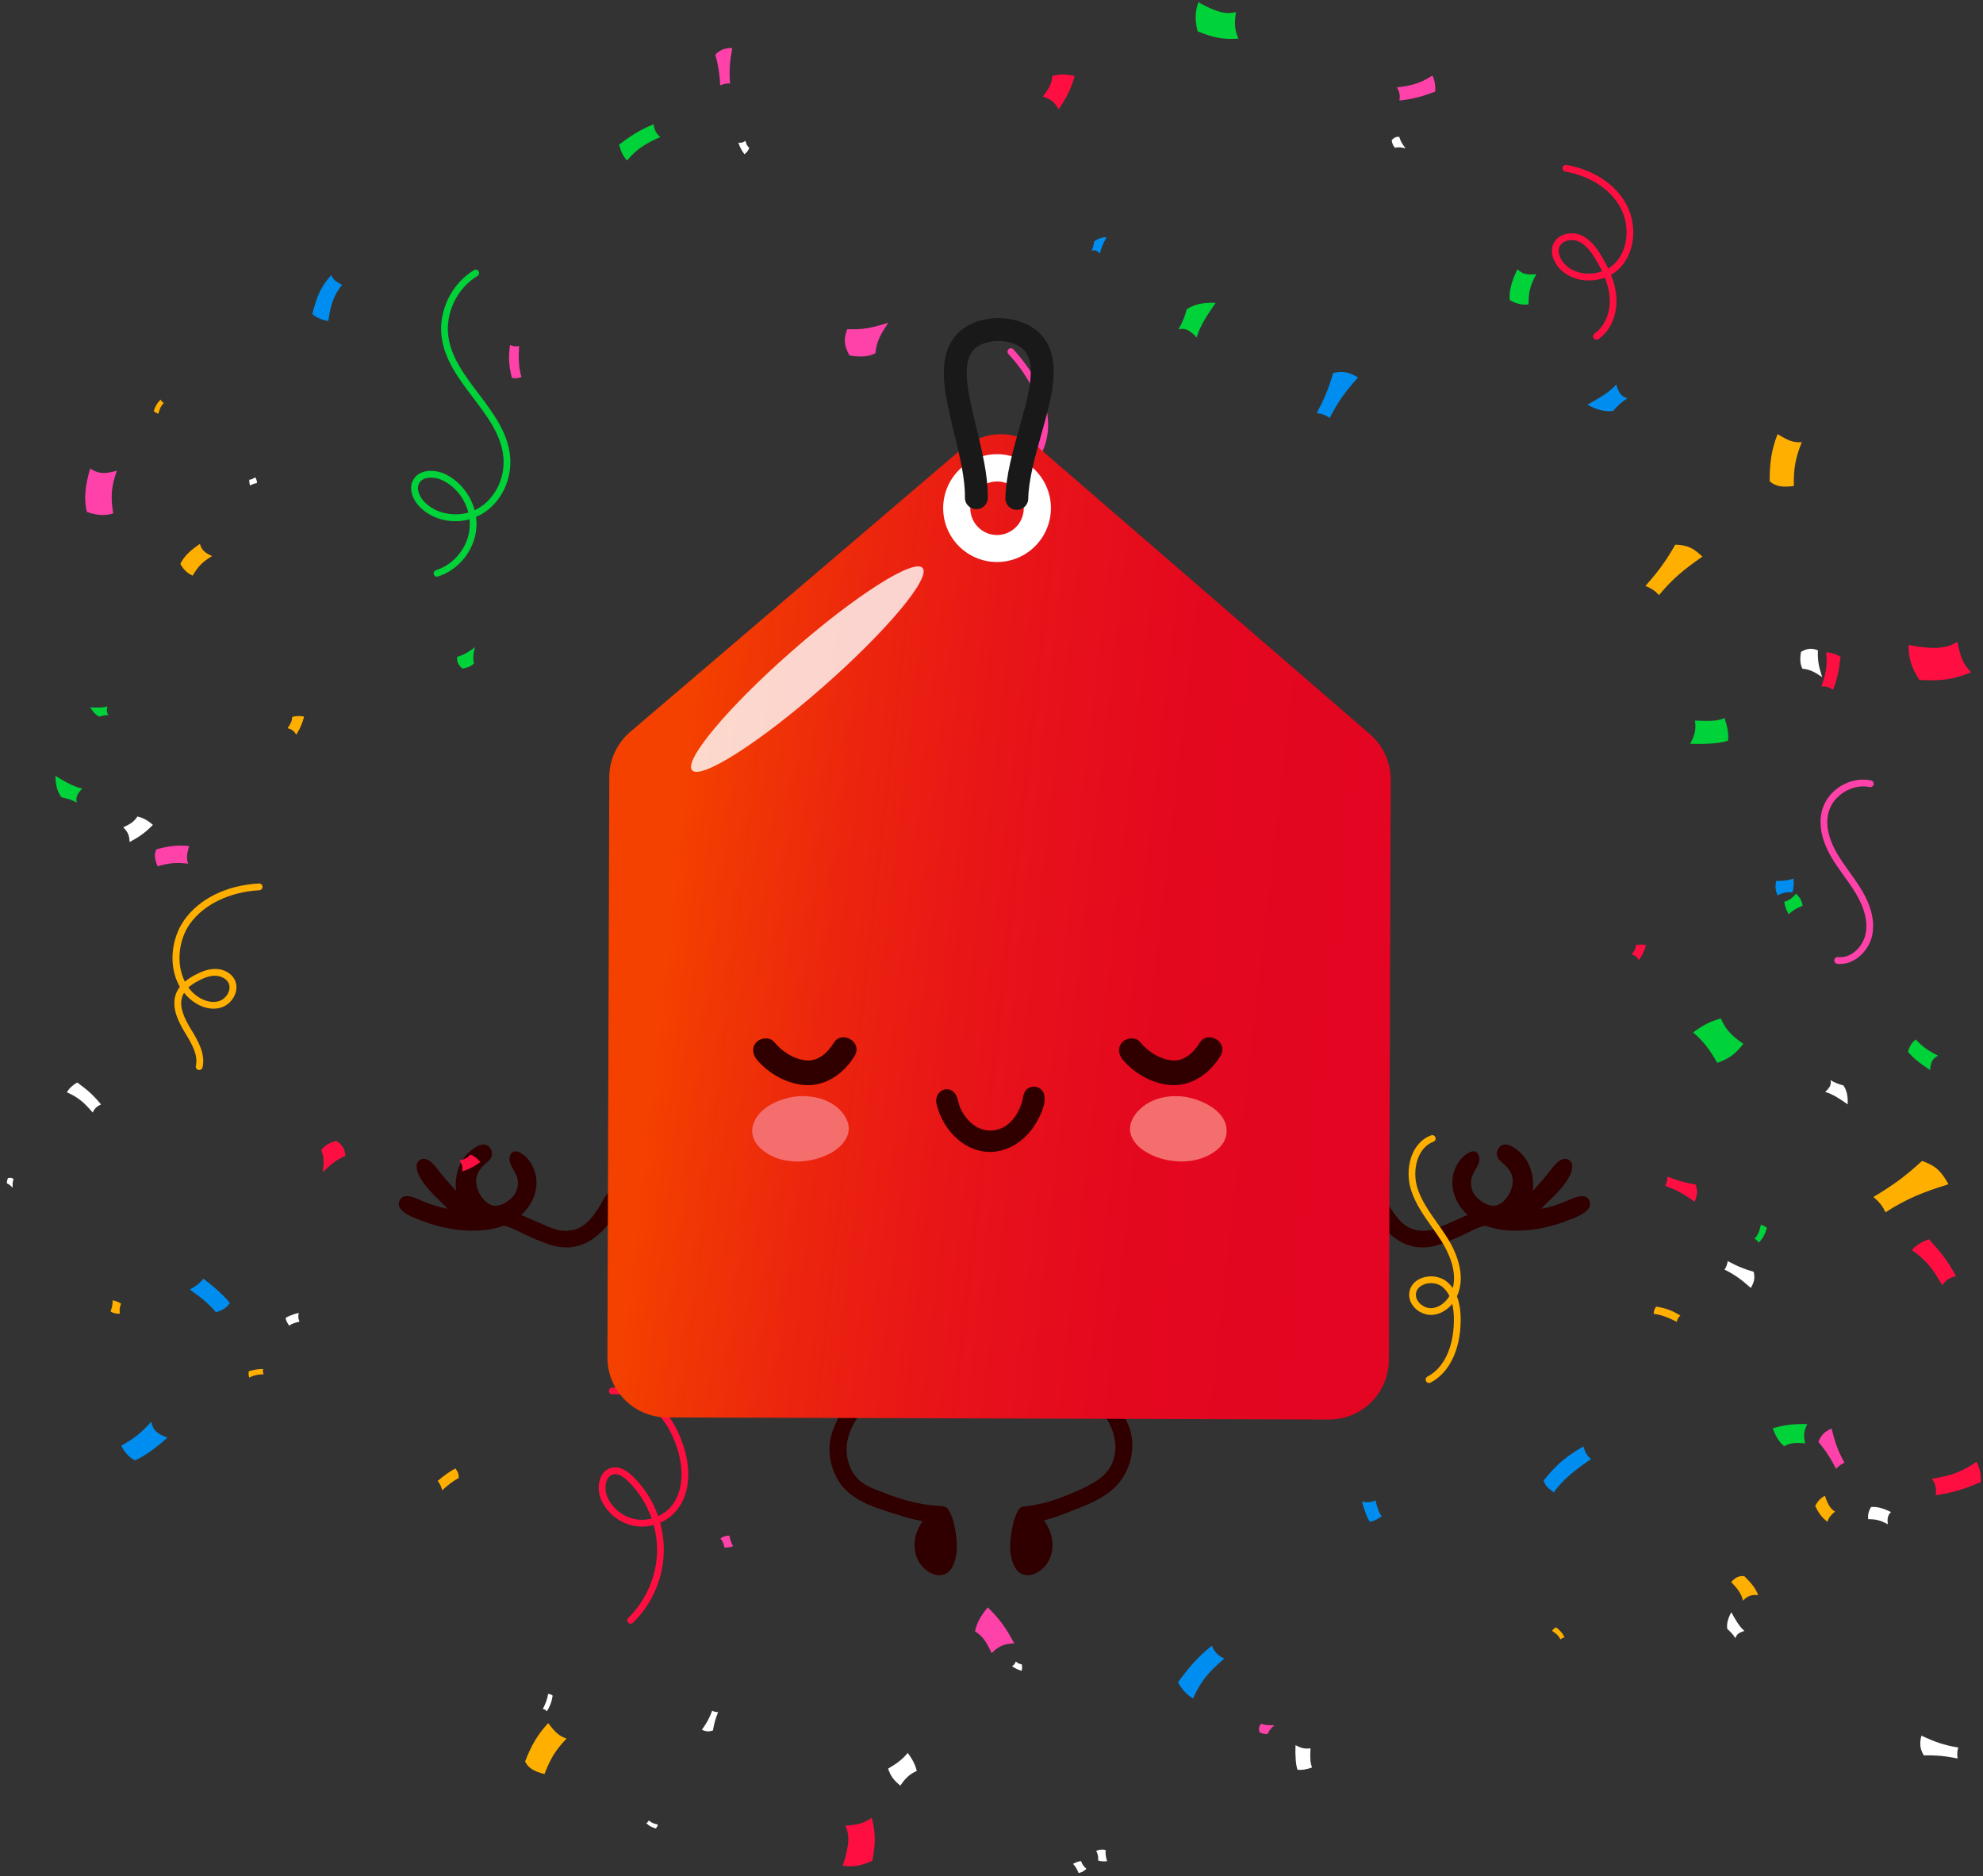 <svg width="260" height="246" viewBox="0 0 260 246" fill="none" xmlns="http://www.w3.org/2000/svg">
<rect x="0" y="0" width="260" height="246" fill="#333333" stroke="none"/>
<path d="M133.245 198.651C133.42 197.963 133.845 197.563 134.576 197.482C136.976 197.2 139.263 196.38 141.444 195.373C143.275 194.529 145.213 193.59 145.932 191.557C146.744 189.268 145.875 186.828 144.394 185.02L146.825 184.607C147.138 185.189 147.456 185.79 147.756 186.403C148.912 188.736 148.606 191.595 147.181 193.778C145.419 196.474 142.251 197.363 139.426 198.52C138.501 198.895 137.526 199.146 136.514 199.465C136.664 199.684 136.776 199.834 136.882 199.996C137.407 200.81 137.72 201.667 137.557 202.674C137.382 203.756 136.476 204.857 135.57 204.976C134.626 205.101 133.639 204.413 133.164 203.293C132.501 201.735 132.845 200.19 133.239 198.645L133.245 198.651Z" fill="#300000"/>
<path d="M137.438 204.745C138.113 203.575 138.163 202.061 137.682 200.816C137.401 200.084 136.988 199.421 136.432 198.864C136.32 198.752 136.201 198.639 136.076 198.533C135.982 198.445 135.882 198.358 135.77 198.289C135.732 198.276 135.701 198.257 135.67 198.239C135.389 197.963 135.07 197.769 134.714 197.607C134.682 197.594 134.657 197.582 134.626 197.576C134.432 197.5 134.226 197.494 134.039 197.551C133.832 197.607 133.651 197.732 133.545 197.951C133.195 198.601 132.908 199.296 132.77 200.022C132.633 200.747 132.514 201.479 132.464 202.217C132.408 202.981 132.464 203.75 132.676 204.488C132.87 205.183 133.214 205.99 133.895 206.327C135.232 206.997 136.788 205.883 137.445 204.745H137.438Z" fill="#300000"/>
<path d="M124.633 198.508C124.408 197.839 123.952 197.469 123.221 197.438C120.034 197.307 117.078 196.243 114.184 195.03C113.097 194.573 112.203 193.829 111.647 192.746C110.384 190.282 111.122 187.717 112.516 185.74L110.059 185.508C109.791 186.109 109.516 186.735 109.26 187.366C108.372 189.55 108.703 192.114 109.909 194.11C111.678 197.038 115.447 197.851 118.465 198.833C119.415 199.14 120.409 199.315 121.44 199.559C121.309 199.784 121.209 199.947 121.115 200.116C120.652 200.966 120.402 201.842 120.64 202.831C120.896 203.9 121.883 204.926 122.79 204.983C123.74 205.039 124.677 204.276 125.064 203.131C125.608 201.523 125.152 200.009 124.646 198.502L124.633 198.508Z" fill="#300000"/>
<path d="M120.471 204.745C119.796 203.575 119.746 202.061 120.227 200.816C120.509 200.084 120.921 199.421 121.477 198.864C121.59 198.752 121.709 198.639 121.834 198.533C121.927 198.445 122.027 198.358 122.14 198.289C122.177 198.276 122.208 198.258 122.24 198.239C122.521 197.964 122.84 197.77 123.196 197.607C123.227 197.594 123.252 197.582 123.283 197.576C123.477 197.501 123.683 197.494 123.871 197.551C124.077 197.607 124.258 197.732 124.365 197.951C124.715 198.602 125.002 199.296 125.139 200.022C125.277 200.747 125.396 201.479 125.446 202.217C125.502 202.981 125.446 203.75 125.233 204.488C125.04 205.183 124.696 205.99 124.015 206.327C122.677 206.997 121.121 205.883 120.465 204.745H120.471Z" fill="#300000"/>
<path d="M192.777 159.572C191.984 158.953 191.334 158.171 190.915 157.245C190.496 156.319 190.321 155.28 190.49 154.273C190.652 153.297 191.134 152.321 191.852 151.646C192.459 151.077 193.583 150.426 193.933 151.608C194.027 151.94 193.971 152.296 193.833 152.616C193.483 153.441 192.915 154.011 192.865 154.961C192.827 155.775 193.14 156.569 193.746 157.113C194.102 157.432 194.458 157.676 194.821 157.845C195.177 158.014 195.533 158.096 195.877 158.083C197.033 158.039 197.964 156.663 198.233 155.668C198.621 154.229 197.958 153.229 196.871 152.353C196.258 151.859 196.039 151.195 196.508 150.52C196.571 150.426 196.646 150.351 196.727 150.282C197.133 149.957 197.733 149.988 198.339 150.363C198.696 150.582 199.021 150.82 199.302 151.083C200.677 152.34 201.158 154.311 200.989 156.131C201.914 155.118 202.783 154.104 203.62 153.016C204.058 152.447 204.97 151.546 205.751 152.103C206.401 152.565 206.114 153.548 205.82 154.136C205.095 155.587 203.876 156.669 202.739 157.795C202.626 157.908 202.52 158.02 202.408 158.127C202.301 158.239 202.189 158.352 202.083 158.465C202.214 158.446 202.339 158.427 202.464 158.402C202.589 158.377 202.714 158.352 202.839 158.321C203.783 158.102 204.608 157.795 205.507 157.414C206.157 157.138 206.932 156.744 207.664 156.838C208.351 156.932 208.682 157.764 208.345 158.346C207.945 159.034 206.876 159.497 206.176 159.778C204.701 160.379 203.164 160.861 201.589 161.117C199.595 161.442 197.458 161.486 195.496 160.942C194.521 160.667 193.583 160.21 192.784 159.584L192.777 159.572Z" fill="#300000"/>
<path d="M180.866 156.288C181.534 156.788 181.872 157.739 182.322 158.427C182.978 159.428 183.772 160.498 184.884 161.011C185.978 161.517 187.234 161.461 188.346 161.036C189.734 160.504 191.077 159.872 192.552 159.234C193.533 159.853 194.596 160.279 195.758 160.567C195.396 160.598 195.027 160.642 194.665 160.717C193.677 160.917 192.821 161.449 191.921 161.868C190.902 162.343 189.865 162.775 188.803 163.15C187.134 163.732 185.34 163.707 183.766 162.869C182.209 162.043 180.872 160.548 180.022 159.021C179.897 158.796 179.778 158.558 179.672 158.321C179.497 157.933 179.353 157.514 179.385 157.088C179.441 156.432 179.991 155.925 180.647 156.163C180.722 156.188 180.797 156.231 180.86 156.281L180.866 156.288Z" fill="#300000"/>
<path d="M67.994 159.572C68.788 158.953 69.438 158.171 69.856 157.245C70.275 156.319 70.45 155.281 70.281 154.273C70.119 153.298 69.638 152.322 68.919 151.646C68.313 151.077 67.188 150.426 66.838 151.608C66.744 151.94 66.8 152.297 66.938 152.616C67.288 153.441 67.857 154.011 67.907 154.962C67.944 155.775 67.632 156.569 67.025 157.114C66.669 157.433 66.313 157.677 65.951 157.845C65.594 158.014 65.238 158.096 64.894 158.083C63.738 158.039 62.807 156.663 62.538 155.668C62.151 154.23 62.813 153.229 63.901 152.353C64.513 151.859 64.732 151.196 64.263 150.52C64.201 150.426 64.126 150.351 64.044 150.282C63.638 149.957 63.038 149.988 62.432 150.364C62.076 150.583 61.751 150.82 61.47 151.083C60.095 152.34 59.614 154.311 59.782 156.131C58.857 155.118 57.989 154.105 57.151 153.016C56.714 152.447 55.801 151.546 55.02 152.103C54.37 152.566 54.658 153.548 54.952 154.136C55.676 155.587 56.895 156.669 58.032 157.795C58.145 157.908 58.251 158.021 58.364 158.127C58.47 158.24 58.583 158.352 58.689 158.465C58.557 158.446 58.432 158.427 58.307 158.402C58.182 158.377 58.057 158.352 57.932 158.321C56.989 158.102 56.164 157.795 55.264 157.414C54.614 157.139 53.839 156.744 53.108 156.838C52.42 156.932 52.089 157.764 52.427 158.346C52.827 159.034 53.895 159.497 54.595 159.778C56.07 160.379 57.608 160.861 59.182 161.117C61.176 161.442 63.313 161.486 65.276 160.942C66.251 160.667 67.188 160.21 67.988 159.585L67.994 159.572Z" fill="#300000"/>
<path d="M79.906 156.288C79.237 156.788 78.9 157.739 78.45 158.427C77.793 159.428 77 160.498 75.887 161.011C74.794 161.517 73.537 161.461 72.425 161.036C71.038 160.504 69.694 159.872 68.219 159.234C67.238 159.853 66.176 160.279 65.013 160.567C65.376 160.598 65.744 160.642 66.107 160.717C67.094 160.917 67.95 161.449 68.85 161.868C69.869 162.343 70.906 162.775 71.969 163.15C73.638 163.732 75.431 163.707 77.006 162.869C78.562 162.043 79.899 160.548 80.749 159.021C80.874 158.796 80.993 158.558 81.099 158.321C81.274 157.933 81.418 157.514 81.387 157.088C81.331 156.432 80.781 155.925 80.124 156.163C80.049 156.188 79.974 156.231 79.912 156.281L79.906 156.288Z" fill="#300000"/>
<path d="M129.401 73.824C128.158 73.824 126.958 73.261 126.333 72.241C126.208 72.035 126.271 71.76 126.483 71.628C126.689 71.503 126.964 71.566 127.095 71.778C127.889 73.08 129.839 73.224 131.051 72.485C132.27 71.741 133.07 70.24 133.195 68.463C133.307 66.843 132.889 65.21 132.414 63.54C132.414 63.527 132.414 63.521 132.407 63.508C131.801 63.734 131.158 63.865 130.476 63.884C129.37 63.915 128.37 63.615 127.683 63.039C126.814 62.307 126.464 61.087 126.858 60.143C127.12 59.511 127.67 59.054 128.402 58.86C129.326 58.616 130.408 58.829 131.151 59.411C132.064 60.124 132.576 61.163 132.951 62.264C135.107 61 136.501 58.316 136.545 55.883C136.613 52.017 134.232 48.595 132.214 46.405C132.045 46.224 132.058 45.942 132.239 45.78C132.42 45.617 132.701 45.623 132.864 45.805C134.989 48.113 137.501 51.741 137.426 55.901C137.376 58.735 135.757 61.769 133.22 63.146C133.232 63.196 133.251 63.252 133.264 63.302C133.757 65.047 134.195 66.761 134.076 68.525C133.939 70.59 132.976 72.354 131.508 73.249C130.858 73.643 130.12 73.83 129.401 73.83V73.824ZM129.177 59.642C128.989 59.642 128.795 59.667 128.62 59.711C128.295 59.799 127.87 59.999 127.67 60.474C127.427 61.062 127.67 61.869 128.245 62.351C128.77 62.789 129.545 63.014 130.439 62.989C131.033 62.97 131.601 62.852 132.133 62.645C131.795 61.619 131.364 60.706 130.595 60.105C130.214 59.805 129.683 59.642 129.177 59.642Z" fill="#FF41AA"/>
<path d="M187.365 181.323C187.203 181.323 187.047 181.236 186.972 181.079C186.859 180.86 186.947 180.591 187.165 180.479C189.29 179.39 190.584 176.675 190.627 173.216C190.64 172.359 190.565 171.602 190.409 170.951C189.684 171.839 188.671 172.384 187.634 172.396C186.84 172.396 185.997 172.04 185.428 171.402C184.922 170.839 184.69 170.157 184.778 169.481C184.884 168.637 185.453 167.942 186.34 167.586C187.465 167.135 188.815 167.317 189.69 168.03C189.99 168.274 190.253 168.561 190.478 168.887C191.102 166.597 189.859 164.095 189.003 162.731C188.603 162.093 188.153 161.461 187.721 160.848C186.665 159.353 185.572 157.808 185.003 156.006C184.172 153.354 184.94 149.863 187.634 148.856C187.865 148.768 188.121 148.887 188.203 149.119C188.29 149.35 188.171 149.607 187.94 149.688C185.797 150.489 185.128 153.466 185.84 155.743C186.365 157.414 187.372 158.834 188.434 160.341C188.878 160.967 189.328 161.611 189.746 162.262C190.79 163.92 192.334 167.116 191.027 169.957C191.371 170.851 191.534 171.946 191.515 173.228C191.465 177.019 189.99 180.022 187.572 181.267C187.509 181.298 187.44 181.317 187.372 181.317L187.365 181.323ZM187.628 168.236C187.297 168.236 186.965 168.292 186.665 168.418C186.328 168.555 185.74 168.887 185.653 169.594C185.603 170.013 185.753 170.444 186.084 170.814C186.478 171.251 187.072 171.514 187.615 171.514C188.671 171.495 189.553 170.745 190.04 169.919C189.803 169.431 189.496 169.031 189.121 168.724C188.728 168.405 188.184 168.23 187.628 168.23V168.236Z" fill="#FFAF00"/>
<path d="M82.693 212.877C82.574 212.877 82.462 212.833 82.374 212.746C82.206 212.57 82.206 212.289 82.38 212.12C84.749 209.818 86.161 206.465 86.155 203.155C86.155 202.073 85.999 200.991 85.712 199.94C84.905 200.159 84.055 200.209 83.23 200.071C81.299 199.746 79.562 198.376 78.793 196.574C78.375 195.586 78.4 194.354 78.856 193.497C79.174 192.909 79.662 192.533 80.274 192.421C81.131 192.258 82.005 192.633 82.968 193.565C84.48 195.023 85.612 196.825 86.293 198.789C86.899 198.507 87.455 198.113 87.899 197.619C89.467 195.88 89.792 192.977 88.774 189.843C88.08 187.704 87.036 186.002 85.68 184.77C84.143 183.375 82.143 182.649 80.324 182.818C80.074 182.843 79.862 182.662 79.843 182.418C79.818 182.174 79.999 181.955 80.243 181.936C82.337 181.736 84.537 182.53 86.274 184.113C87.743 185.445 88.867 187.285 89.611 189.568C90.73 193.009 90.336 196.237 88.555 198.213C88.005 198.826 87.311 199.308 86.555 199.64C86.868 200.778 87.03 201.961 87.036 203.155C87.036 206.753 85.568 210.249 82.993 212.758C82.905 212.839 82.793 212.883 82.687 212.883L82.693 212.877ZM80.662 193.271C80.587 193.271 80.518 193.278 80.443 193.29C80.099 193.353 79.831 193.565 79.643 193.916C79.312 194.535 79.299 195.486 79.612 196.224C80.262 197.751 81.737 198.92 83.374 199.196C84.062 199.308 84.768 199.271 85.443 199.089C84.799 197.244 83.737 195.542 82.349 194.197C81.706 193.578 81.149 193.271 80.656 193.271H80.662Z" fill="#FF0E41"/>
<path d="M209.326 44.541C209.182 44.541 209.045 44.472 208.963 44.347C208.826 44.147 208.876 43.872 209.076 43.728C210.388 42.821 211.17 41 211.057 39.099C211.007 38.235 210.801 37.347 210.426 36.396C209.607 36.703 208.707 36.828 207.795 36.753C206.214 36.615 204.864 35.864 204.076 34.688C203.501 33.819 203.333 32.88 203.614 32.105C203.82 31.548 204.264 31.091 204.858 30.835C205.595 30.516 206.507 30.503 207.251 30.816C208.495 31.335 209.313 32.474 209.945 33.519C210.301 34.1 210.607 34.663 210.863 35.201C211.213 34.995 211.526 34.751 211.794 34.463C213.582 32.574 213.769 29.283 212.226 26.806C210.857 24.617 208.307 23.04 205.233 22.496C204.989 22.452 204.833 22.221 204.876 21.983C204.92 21.739 205.145 21.576 205.389 21.626C208.713 22.214 211.476 23.935 212.976 26.343C214.725 29.152 214.494 32.906 212.438 35.083C212.088 35.458 211.676 35.771 211.22 36.027C211.644 37.084 211.876 38.079 211.932 39.055C212.063 41.294 211.157 43.371 209.57 44.466C209.495 44.516 209.407 44.547 209.32 44.547L209.326 44.541ZM206.076 31.473C205.776 31.473 205.476 31.529 205.214 31.648C204.951 31.761 204.601 31.992 204.445 32.411C204.264 32.912 204.401 33.575 204.814 34.194C205.445 35.145 206.557 35.752 207.87 35.864C208.626 35.927 209.382 35.821 210.07 35.577C209.826 35.064 209.538 34.538 209.201 33.981C208.638 33.056 207.932 32.055 206.92 31.636C206.664 31.529 206.376 31.473 206.082 31.473H206.076Z" fill="#FF0E41"/>
<path d="M57.307 75.62C57.12 75.62 56.945 75.501 56.883 75.313C56.808 75.082 56.939 74.831 57.17 74.756C59.576 73.993 61.388 71.704 61.582 69.182C61.607 68.82 61.601 68.451 61.563 68.088C59.251 68.719 56.67 68.131 55.026 66.449C54.145 65.548 53.539 64.121 54.158 62.952C54.92 61.525 56.939 61.45 58.457 62.201C60.32 63.127 61.695 64.897 62.232 66.893C62.426 66.805 62.613 66.705 62.801 66.593C64.982 65.273 66.269 62.57 65.994 59.868C65.701 56.99 63.919 54.638 62.032 52.142C60.201 49.727 58.307 47.225 57.907 44.197C57.458 40.794 59.195 37.184 62.145 35.42C62.357 35.295 62.626 35.364 62.751 35.577C62.876 35.789 62.807 36.058 62.595 36.183C59.945 37.766 58.376 41.013 58.782 44.078C59.157 46.874 60.895 49.17 62.738 51.604C64.613 54.081 66.557 56.646 66.876 59.774C67.182 62.808 65.732 65.854 63.257 67.343C62.982 67.506 62.701 67.65 62.413 67.775C62.482 68.257 62.495 68.745 62.457 69.233C62.238 72.104 60.17 74.713 57.432 75.582C57.389 75.595 57.345 75.601 57.301 75.601L57.307 75.62ZM56.495 62.62C55.826 62.62 55.226 62.845 54.952 63.371C54.539 64.14 55.02 65.16 55.67 65.829C57.083 67.274 59.389 67.775 61.413 67.206C60.957 65.416 59.739 63.828 58.076 63.002C57.589 62.758 57.02 62.62 56.495 62.62Z" fill="#00D339"/>
<path d="M241.286 126.391C241.155 126.391 241.023 126.385 240.892 126.366C240.648 126.341 240.473 126.116 240.505 125.872C240.536 125.628 240.755 125.453 240.998 125.484C242.767 125.685 244.298 124.046 244.617 122.388C244.917 120.824 244.473 119.047 243.304 117.095C242.842 116.332 242.305 115.588 241.786 114.862C241.173 114.011 240.536 113.129 240.005 112.191C239.161 110.696 238.28 108.437 238.911 106.204C239.661 103.527 242.598 101.75 245.317 102.319C245.554 102.369 245.711 102.607 245.661 102.845C245.611 103.083 245.373 103.239 245.136 103.189C242.898 102.713 240.386 104.24 239.767 106.442C239.217 108.387 240.017 110.402 240.78 111.753C241.286 112.648 241.905 113.511 242.505 114.343C243.036 115.081 243.579 115.838 244.061 116.633C245.348 118.772 245.829 120.761 245.486 122.55C245.117 124.477 243.373 126.379 241.292 126.379L241.286 126.391Z" fill="#FF41AA"/>
<path d="M26.11 140.292C26.079 140.292 26.048 140.292 26.016 140.279C25.779 140.229 25.629 139.991 25.679 139.747C26.004 138.265 25.104 136.788 24.235 135.356C23.304 133.829 22.367 131.89 23.148 130.101C23.267 129.832 23.41 129.594 23.579 129.375C22.029 126.704 22.448 123.044 24.148 120.642C26.141 117.815 29.716 116.063 33.953 115.832C34.191 115.807 34.409 116.007 34.422 116.251C34.434 116.495 34.247 116.707 34.003 116.72C30.097 116.933 26.685 118.59 24.879 121.155C23.442 123.188 23.042 126.354 24.241 128.7C24.71 128.299 25.223 128.005 25.648 127.786C26.341 127.43 27.266 127.011 28.279 127.036C29.372 127.048 30.354 127.611 30.779 128.462C31.072 129.056 31.078 129.751 30.797 130.426C30.472 131.202 29.791 131.84 29.029 132.084C27.791 132.484 26.316 132.122 25.079 131.114C24.723 130.827 24.404 130.501 24.129 130.157C24.073 130.257 24.017 130.351 23.973 130.458C23.354 131.871 24.192 133.548 24.985 134.855C25.923 136.394 26.96 138.102 26.56 139.935C26.516 140.141 26.329 140.285 26.129 140.285L26.11 140.292ZM24.698 129.469C24.96 129.819 25.26 130.145 25.616 130.433C26.391 131.064 27.616 131.609 28.735 131.246C29.26 131.077 29.735 130.633 29.96 130.088C30.141 129.657 30.141 129.225 29.96 128.869C29.641 128.237 28.866 127.943 28.241 127.93C27.435 127.899 26.629 128.268 26.035 128.581C25.479 128.869 25.035 129.163 24.692 129.469H24.698Z" fill="#FFAF00"/>
<path d="M72.462 222.317C72.306 222.154 72.138 222.129 71.856 222.086C71.794 222.705 71.537 223.349 71.175 224.062C71.4 224.106 71.531 224.187 71.713 224.363C72.144 223.631 72.319 223.18 72.462 222.317Z" fill="white"/>
<path d="M251.916 227.566C251.691 228.585 251.685 229.167 252.229 230.143C253.966 230.118 254.997 230.224 256.672 230.55C256.572 229.93 256.635 229.48 256.76 229.117C254.835 228.804 253.685 228.366 251.916 227.566Z" fill="white"/>
<path d="M242.261 144.79C242.286 143.976 242.236 143.088 241.705 142.312C241.048 142.137 240.611 141.981 240.005 141.618C240.136 142.206 239.93 142.569 239.311 143.163C240.305 143.451 241.142 144.014 242.261 144.79Z" fill="white"/>
<path d="M183.459 17.936C183.035 17.917 182.766 18.036 182.466 18.392C182.547 18.836 182.666 19.143 182.916 19.374C183.378 19.255 183.722 19.312 184.291 19.456C183.891 18.93 183.659 18.586 183.459 17.936Z" fill="white"/>
<path d="M33.691 63.333C33.691 63.033 33.641 62.858 33.453 62.57C33.16 62.795 32.941 62.877 32.685 62.895C32.666 63.177 32.703 63.364 32.791 63.659C33.078 63.483 33.316 63.408 33.691 63.333Z" fill="white"/>
<path d="M132.689 218.451C133.164 218.776 133.495 218.926 133.957 219.058C134.039 218.682 134.026 218.432 133.957 218.201C133.657 218.182 133.464 218.057 133.176 217.838C133.082 218.157 132.951 218.294 132.689 218.445V218.451Z" fill="white"/>
<path d="M39.272 173.278C39.072 172.853 39.09 172.559 39.172 172.127C38.434 172.315 37.715 172.59 37.44 172.809C37.515 173.166 37.665 173.447 37.922 173.81C38.228 173.554 38.615 173.441 39.265 173.278H39.272Z" fill="white"/>
<path d="M247.935 198.239C246.992 197.782 246.185 197.513 245.311 197.582C244.973 198.195 244.886 198.639 244.942 199.177C246.004 199.177 246.598 199.34 247.517 199.846C247.435 199.127 247.492 198.695 247.929 198.239H247.935Z" fill="white"/>
<path d="M86.255 239.214C85.705 239.089 85.43 238.995 85.074 238.676C84.968 238.87 84.868 238.976 84.73 239.02C85.093 239.389 85.418 239.552 85.986 239.733C86.13 239.577 86.205 239.408 86.249 239.214H86.255Z" fill="white"/>
<path d="M1.775 154.58C1.55 154.411 1.356 154.373 1.05 154.455C0.925 154.73 0.875 154.943 0.925 155.168C1.225 155.28 1.393 155.437 1.656 155.737C1.637 155.293 1.637 155.018 1.775 154.58Z" fill="white"/>
<path d="M229.556 168.862C229.981 168.111 230.131 167.654 229.937 166.747C228.556 166.341 227.768 166.003 226.525 165.34C226.456 165.853 226.293 166.197 226.106 166.453C227.556 167.173 228.35 167.798 229.556 168.862Z" fill="white"/>
<path d="M116.44 231.882C116.784 232.852 117.14 233.377 118.052 234.109C118.765 233.033 119.377 232.545 120.208 232.189C119.958 231.25 119.633 230.668 119.021 229.824C118.265 230.718 117.577 231.225 116.44 231.882Z" fill="white"/>
<path d="M96.81 18.705C97.041 19.374 97.26 19.762 97.617 20.231C97.973 19.925 98.141 19.668 98.241 19.387C97.96 19.149 97.854 18.886 97.735 18.461C97.41 18.705 97.179 18.749 96.81 18.705Z" fill="white"/>
<path d="M171.829 229.217C171.023 229.336 170.542 229.167 169.861 228.804C169.804 230.131 169.898 231.469 170.129 232.039C170.767 232.089 171.31 231.982 172.035 231.732C171.76 231.088 171.773 230.393 171.823 229.217H171.829Z" fill="white"/>
<path d="M238.361 85.272C237.555 84.941 236.961 84.991 236.136 85.466C235.986 86.373 236.005 87.043 236.324 87.675C237.299 87.762 237.917 88.1 238.911 88.776C238.505 87.481 238.292 86.674 238.355 85.272H238.361Z" fill="white"/>
<path d="M12.155 145.878C12.342 145.421 12.63 145.071 13.249 144.808C12.211 143.532 11.393 142.85 10.13 141.924C9.305 142.406 8.968 142.863 8.768 143.213C10.311 143.876 11.093 144.627 12.161 145.872L12.155 145.878Z" fill="white"/>
<path d="M92.029 226.79C92.567 227.015 92.886 227.078 93.479 226.877C93.642 225.92 93.804 225.357 94.154 224.475C93.804 224.469 93.567 224.388 93.373 224.281C93.004 225.313 92.648 225.895 92.029 226.79Z" fill="white"/>
<path d="M141.419 245.57C141.844 245.476 142.088 245.357 142.444 245.013C142.032 244.656 141.857 244.369 141.75 244C141.344 244.056 141.082 244.162 140.694 244.369C141.032 244.738 141.207 245.05 141.419 245.57Z" fill="white"/>
<path d="M226.993 211.382C226.656 212.02 226.35 212.746 226.468 213.571C226.925 213.972 227.206 214.266 227.55 214.791C227.681 214.272 227.981 214.059 228.712 213.834C228.031 213.215 227.587 212.439 227 211.382H226.993Z" fill="white"/>
<path d="M16.992 110.396C18.367 109.67 19.142 109.076 20.048 108.144C19.261 107.468 18.648 107.186 18.011 107.055C17.592 107.743 17.048 108.056 16.161 108.469C16.798 109.101 16.961 109.576 16.992 110.396Z" fill="white"/>
<path d="M144.963 242.548C144.513 242.454 144.225 242.473 143.731 242.654C143.981 243.174 144.025 243.524 143.975 243.931C144.394 244.049 144.694 244.062 145.156 244.018C144.988 243.524 144.95 243.142 144.956 242.548H144.963Z" fill="white"/>
<path d="M240.611 198.176C240.105 197.907 239.711 197.432 239.274 196.105C238.742 196.387 238.355 196.775 237.999 197.438C238.455 198.376 238.805 198.896 239.599 199.527C239.786 198.939 240.049 198.652 240.605 198.176H240.611Z" fill="#FFAF00"/>
<path d="M253.291 193.878C253.716 194.454 253.941 195.073 253.803 196.037C256.166 195.699 257.622 195.186 259.722 194.31C259.734 192.921 259.422 192.164 259.141 191.645C257.159 193.071 255.647 193.484 253.297 193.885L253.291 193.878Z" fill="#FF0E41"/>
<path d="M217.163 171.314C216.919 171.551 216.869 171.814 216.807 172.252C217.763 172.352 218.75 172.746 219.85 173.303C219.919 172.953 220.044 172.753 220.319 172.471C219.188 171.808 218.5 171.539 217.163 171.307V171.314Z" fill="#FFAF00"/>
<path d="M228.531 209.862C229.087 209.28 229.568 209.042 230.524 209.136C230.137 208.154 229.649 207.597 228.7 206.64C227.95 206.596 227.568 206.803 226.981 207.422C227.787 208.248 228.306 208.899 228.531 209.862Z" fill="#FFAF00"/>
<path d="M254.11 138.408C252.841 137.777 252.16 137.301 251.16 136.275C250.648 136.757 250.298 137.257 250.173 137.902C250.773 138.659 251.71 139.409 253.054 140.291C253.16 139.266 253.372 138.759 254.11 138.415V138.408Z" fill="#00D339"/>
<path d="M232.03 63.096C232.83 63.803 233.743 63.909 235.199 63.721C235.161 61.394 235.411 60.024 236.243 57.972C235.168 58.053 234.424 57.766 233.068 56.915C232.243 59.011 232.024 60.769 232.03 63.096Z" fill="#FFAF00"/>
<path d="M68.844 230.95C69.294 231.844 70.056 232.257 71.394 232.595C72.169 230.549 72.856 229.436 74.293 227.935C73.331 227.634 72.781 227.121 71.881 225.914C70.438 227.459 69.638 228.917 68.844 230.956V230.95Z" fill="#FFAF00"/>
<path d="M96.011 6.287C95.054 6.318 94.542 6.444 93.792 7.15C94.204 8.689 94.342 9.634 94.436 11.192C94.961 10.96 95.373 10.916 95.729 10.948C95.573 9.165 95.698 8.045 96.011 6.293V6.287Z" fill="#FF41AA"/>
<path d="M11.824 61.419C11.211 63.552 10.943 65.323 11.393 67.118C12.786 67.606 13.748 67.631 14.848 67.318C14.48 65.104 14.592 63.809 15.317 61.713C13.848 62.139 12.93 62.17 11.824 61.425V61.419Z" fill="#FF41AA"/>
<path d="M256.635 84.146C255.385 84.953 253.804 85.247 250.248 84.559C250.204 86.129 250.591 87.499 251.648 89.145C254.36 89.288 255.985 89.157 258.428 88.15C257.335 86.974 257.01 86.023 256.635 84.14V84.146Z" fill="#FF0E41"/>
<path d="M203.495 213.822C204.064 214.197 204.333 214.429 204.602 214.942C204.808 214.767 204.964 214.685 205.139 214.704C204.889 214.128 204.589 213.803 204.02 213.353C203.795 213.465 203.633 213.622 203.495 213.822Z" fill="#FFAF00"/>
<path d="M20.511 111.353C20.186 112.009 20.273 112.635 20.661 113.573C22.198 113.135 23.154 113.054 24.666 113.236C24.423 112.535 24.479 111.991 24.798 110.933C23.254 110.758 22.054 110.933 20.511 111.353Z" fill="#FF41AA"/>
<path d="M255.472 155.262C254.566 153.641 253.885 152.859 252.004 152.209C249.729 154.298 248.223 155.38 245.623 156.938C246.485 157.639 246.942 158.308 247.204 158.946C250.135 157.076 252.173 156.3 255.478 155.262H255.472Z" fill="#FFAF00"/>
<path d="M57.389 194.16C57.664 194.504 57.839 194.86 57.982 195.386C58.807 194.629 59.401 194.172 60.157 193.772C60.145 193.184 59.989 192.896 59.714 192.533C59.151 192.796 58.289 193.39 57.389 194.16Z" fill="#FFAF00"/>
<path d="M159.399 39.699C158.149 39.661 156.78 39.743 155.587 40.556C155.312 41.569 155.074 42.239 154.518 43.171C155.424 42.971 155.987 43.283 156.899 44.247C157.343 42.708 158.212 41.426 159.399 39.693V39.699Z" fill="#00D339"/>
<path d="M202.396 194.097C202.57 194.773 202.995 195.123 203.714 195.668C204.845 194.06 206.526 192.696 208.614 191.295C208.058 190.826 207.833 190.407 207.601 189.637C205.302 190.988 204.133 191.945 202.396 194.097Z" fill="#008DF0"/>
<path d="M254.66 168.505C255.047 167.923 255.535 167.51 256.46 167.323C255.366 165.271 254.416 164.107 252.91 162.481C251.635 162.931 251.047 163.469 250.666 163.901C252.622 165.239 253.504 166.491 254.653 168.511L254.66 168.505Z" fill="#FF0E41"/>
<path d="M59.932 86.129C59.901 86.786 60.089 87.199 60.632 87.662C61.313 87.537 61.782 87.356 62.151 86.968C61.97 86.254 62.051 85.729 62.276 84.847C61.463 85.46 60.938 85.817 59.932 86.123V86.129Z" fill="#00D339"/>
<path d="M45.296 151.54C45.221 150.639 44.902 150.113 44.071 149.569C43.165 149.857 42.552 150.188 42.127 150.776C42.502 151.721 42.477 152.447 42.321 153.685C43.321 152.703 43.971 152.128 45.29 151.533L45.296 151.54Z" fill="#FF0E41"/>
<path d="M95.636 201.335C95.173 201.335 94.904 201.417 94.461 201.698C94.811 202.155 94.929 202.486 94.961 202.887C95.392 202.918 95.686 202.862 96.129 202.724C95.861 202.274 95.748 201.911 95.629 201.335H95.636Z" fill="#FF41AA"/>
<path d="M214.882 125.872C215.382 125.14 215.613 124.633 215.819 123.92C215.244 123.789 214.857 123.814 214.501 123.92C214.476 124.383 214.282 124.683 213.944 125.128C214.432 125.278 214.644 125.472 214.876 125.878L214.882 125.872Z" fill="#FF0E41"/>
<path d="M138.813 14.326C139.932 12.687 140.444 11.555 140.913 9.966C139.626 9.678 138.77 9.728 137.97 9.966C137.913 10.992 137.482 11.667 136.732 12.662C137.82 12.993 138.295 13.431 138.813 14.338V14.326Z" fill="#FF0E41"/>
<path d="M180.347 196.712C179.697 197.019 179.241 196.994 178.579 196.862C178.866 198.001 179.291 199.108 179.629 199.533C180.178 199.415 180.61 199.183 181.166 198.789C180.772 198.314 180.603 197.719 180.347 196.712Z" fill="#008DF0"/>
<path d="M198.958 35.295C198.258 36.753 197.846 37.991 197.946 39.343C198.883 39.862 199.577 39.999 200.408 39.912C200.414 38.273 200.652 37.353 201.433 35.939C200.327 36.065 199.658 35.971 198.952 35.301L198.958 35.295Z" fill="#00D339"/>
<path d="M230.874 160.591C230.687 161.442 230.537 161.861 230.043 162.412C230.343 162.575 230.505 162.725 230.568 162.937C231.137 162.381 231.387 161.874 231.668 160.992C231.43 160.773 231.168 160.654 230.868 160.585L230.874 160.591Z" fill="#00D339"/>
<path d="M165.33 226.008C165.067 226.358 165.011 226.659 165.136 227.121C165.561 227.309 165.892 227.391 166.236 227.309C166.405 226.846 166.648 226.583 167.111 226.183C166.43 226.214 166.005 226.214 165.33 226.002V226.008Z" fill="#FF41AA"/>
<path d="M238.799 90.02C239.311 89.952 239.78 90.02 240.336 90.452C240.948 88.844 241.136 87.743 241.317 86.104C240.448 85.61 239.855 85.541 239.436 85.541C239.642 87.293 239.374 88.394 238.805 90.02H238.799Z" fill="#FF0E41"/>
<path d="M145.106 31.079C144.55 31.129 143.95 31.235 143.463 31.66C143.394 32.123 143.325 32.436 143.125 32.874C143.519 32.736 143.781 32.849 144.231 33.224C144.35 32.524 144.663 31.904 145.1 31.079H145.106Z" fill="#008DF0"/>
<path d="M162.043 1.589C160.899 1.883 159.63 1.708 157.124 0.294C156.699 1.464 156.643 2.596 157.024 4.11C159.03 4.905 160.293 5.211 162.386 5.067C161.855 3.904 161.849 3.103 162.043 1.589Z" fill="#00D339"/>
<path d="M20.773 54.231C20.948 53.568 21.079 53.243 21.479 52.824C21.248 52.686 21.123 52.561 21.079 52.392C20.61 52.811 20.404 53.199 20.154 53.887C20.335 54.069 20.535 54.169 20.767 54.231H20.773Z" fill="#FFAF00"/>
<path d="M67.1 49.502C67.501 49.671 67.832 49.589 68.375 49.439C68.007 48.276 67.963 46.924 68.063 45.361C67.625 45.461 67.326 45.41 66.863 45.235C66.663 46.887 66.694 47.825 67.107 49.495L67.1 49.502Z" fill="#FF41AA"/>
<path d="M11.836 92.742C12.111 93.211 12.455 93.699 13.036 93.955C13.473 93.824 13.78 93.755 14.248 93.743C13.967 93.455 13.955 93.174 14.098 92.617C13.43 92.804 12.755 92.786 11.842 92.742H11.836Z" fill="#00D339"/>
<path d="M178.06 49.483C176.904 48.826 176.198 48.601 174.804 48.895C174.179 51.022 173.66 52.242 172.642 54.156C173.429 54.262 173.954 54.506 174.354 54.8C175.46 52.567 176.423 51.335 178.066 49.477L178.06 49.483Z" fill="#008DF0"/>
<path d="M26.204 71.316C25.023 72.11 24.154 72.874 23.642 73.943C24.123 74.757 24.585 75.169 25.26 75.47C25.991 74.231 26.585 73.637 27.81 72.905C26.91 72.511 26.448 72.142 26.21 71.316H26.204Z" fill="#FFAF00"/>
<path d="M225.156 139.347C226.656 138.821 227.462 138.265 228.587 136.857C226.931 135.762 226.175 134.811 225.631 133.529C224.187 133.917 223.287 134.417 221.988 135.362C223.369 136.525 224.144 137.583 225.156 139.347Z" fill="#00D339"/>
<path d="M60.62 153.585C61.651 153.229 62.245 152.897 62.976 152.34C62.501 151.79 62.107 151.533 61.676 151.377C61.313 151.815 60.907 151.971 60.245 152.165C60.62 152.666 60.682 153.016 60.62 153.585Z" fill="#FF0E41"/>
<path d="M14.498 171.952C14.905 172.183 15.186 172.252 15.717 172.233C15.636 171.652 15.705 171.301 15.88 170.932C15.511 170.688 15.23 170.582 14.767 170.476C14.78 171.007 14.692 171.389 14.498 171.952Z" fill="#FFAF00"/>
<path d="M222.238 94.481C222.419 95.726 222.156 96.47 221.6 97.515C223.644 97.602 225.7 97.452 226.581 97.096C226.656 96.114 226.493 95.275 226.112 94.149C225.125 94.568 224.05 94.556 222.238 94.475V94.481Z" fill="#00D339"/>
<path d="M111.091 43.165C110.584 44.403 110.653 45.323 111.384 46.599C112.778 46.831 113.815 46.806 114.778 46.305C114.915 44.804 115.44 43.847 116.478 42.308C114.49 42.933 113.24 43.259 111.084 43.158L111.091 43.165Z" fill="#FF41AA"/>
<path d="M43.04 42.095C43.384 39.906 43.696 38.804 44.858 37.328C44.059 36.953 43.627 36.602 43.434 36.065C42.071 37.572 41.521 38.892 40.946 41.182C41.59 41.701 42.271 41.964 43.04 42.095Z" fill="#008DF0"/>
<path d="M26.666 167.654C26.204 168.23 25.685 168.643 24.885 169.068C26.416 170.144 27.379 170.945 28.297 172.033C29.247 171.802 29.666 171.445 30.154 170.857C29.522 170.031 28.247 168.843 26.666 167.648V167.654Z" fill="#008DF0"/>
<path d="M183.147 11.467C183.459 11.936 183.616 12.424 183.478 13.175C185.341 12.987 186.503 12.637 188.178 12.011C188.234 10.923 188.009 10.316 187.809 9.903C186.209 10.954 185.009 11.229 183.147 11.467Z" fill="#FF41AA"/>
<path d="M160.53 217.444C159.824 217.15 159.286 216.712 158.886 215.761C156.924 217.362 155.874 218.626 154.443 220.578C155.187 221.848 155.893 222.367 156.43 222.686C157.455 220.309 158.605 219.102 160.53 217.45V217.444Z" fill="#008DF0"/>
<path d="M110.841 239.358C111.366 240.465 111.434 241.785 110.497 244.606C111.765 244.813 112.922 244.637 114.378 243.956C114.784 241.76 114.853 240.421 114.297 238.325C113.222 239.089 112.415 239.251 110.841 239.358Z" fill="#FF0E41"/>
<path d="M222.187 157.539C222.537 156.713 222.631 156.219 222.325 155.305C220.85 155.055 219.988 154.799 218.625 154.267C218.613 154.805 218.494 155.18 218.325 155.468C219.913 156.037 220.812 156.588 222.187 157.545V157.539Z" fill="#FF0E41"/>
<path d="M236.361 118.741C236.224 118.084 236.03 117.708 235.499 117.164C234.949 117.802 234.505 118.071 233.943 118.228C234.03 118.853 234.193 119.266 234.518 119.86C235.08 119.341 235.568 119.072 236.361 118.741Z" fill="#00D339"/>
<path d="M240.142 187.285C239.255 187.717 238.824 188.054 238.417 189.037C239.461 190.306 239.986 191.138 240.736 192.571C241.136 192.133 241.505 191.914 241.848 191.789C240.942 190.175 240.592 189.068 240.142 187.285Z" fill="#FF41AA"/>
<path d="M223.212 72.98C222.075 71.91 221.331 71.46 219.656 71.409C218.357 73.668 217.432 74.913 215.738 76.821C216.607 77.165 217.138 77.584 217.513 78.028C219.388 75.782 220.825 74.644 223.212 72.974V72.98Z" fill="#FFAF00"/>
<path d="M208.132 53.061C209.113 53.581 210.232 54.056 211.507 53.875C212.119 53.174 212.576 52.736 213.382 52.211C212.582 52.011 212.257 51.541 211.907 50.422C210.951 51.472 209.757 52.154 208.132 53.061Z" fill="#008DF0"/>
<path d="M19.835 186.396C18.517 187.86 17.629 188.592 15.892 189.543C16.348 190.406 16.88 191.057 17.692 191.464C18.923 190.938 20.273 189.968 21.948 188.498C20.617 187.979 20.023 187.497 19.835 186.39V186.396Z" fill="#008DF0"/>
<path d="M38.846 96.32C39.403 95.425 39.653 94.806 39.871 93.949C39.178 93.824 38.722 93.868 38.303 94.012C38.297 94.562 38.084 94.931 37.703 95.475C38.29 95.626 38.553 95.851 38.853 96.32H38.846Z" fill="#FFAF00"/>
<path d="M132.982 215.461C131.864 213.34 130.951 212.145 129.514 210.744C128.477 211.958 128.045 212.902 127.839 213.891C128.902 214.535 129.383 215.373 130.014 216.743C130.983 215.767 131.72 215.505 132.982 215.461Z" fill="#FF41AA"/>
<path d="M34.578 180.178C34.472 179.984 34.428 179.784 34.509 179.49C33.766 179.49 33.297 179.59 32.616 179.778C32.553 180.203 32.616 180.453 32.685 180.622C33.353 180.266 33.834 180.203 34.578 180.178Z" fill="#FFAF00"/>
<path d="M236.968 186.715C235.099 186.659 233.937 186.828 232.43 187.266C232.855 188.442 233.33 189.099 233.924 189.612C234.768 189.136 235.524 189.13 236.699 189.23C236.405 188.192 236.518 187.591 236.968 186.715Z" fill="#00D339"/>
<path d="M86.58 17.966C86.105 17.579 85.793 17.116 85.705 16.29C83.824 17.066 82.724 17.791 81.174 18.961C81.456 20.112 81.874 20.675 82.212 21.044C83.555 19.455 84.718 18.792 86.58 17.966Z" fill="#00D339"/>
<path d="M7.255 101.719C7.287 102.657 7.405 103.683 8.074 104.54C8.843 104.696 9.361 104.846 10.08 105.222C9.893 104.552 10.099 104.115 10.78 103.389C9.611 103.126 8.605 102.532 7.255 101.719Z" fill="#00D339"/>
<path d="M232.88 115.494C232.737 116.194 232.762 116.632 233.049 117.389C233.855 117.001 234.393 116.933 235.011 117.014C235.193 116.37 235.211 115.907 235.149 115.187C234.386 115.45 233.799 115.506 232.887 115.494H232.88Z" fill="#008DF0"/>
<path d="M179.629 96.27L136.338 58.829C134.926 57.609 133.12 56.934 131.258 56.927C129.389 56.927 127.583 57.584 126.164 58.798L82.63 95.957C80.893 97.44 79.893 99.598 79.887 101.881L79.643 177.982C79.631 182.299 83.124 185.815 87.43 185.833L174.254 186.115C178.566 186.127 182.078 182.63 182.097 178.32L182.341 102.219C182.347 99.936 181.36 97.765 179.635 96.276L179.629 96.27Z" fill="url(#paint0_linear_2321_8648)"/>
<path opacity="0.8" d="M107.901 90.064C116.248 82.74 122.097 75.755 120.966 74.464C119.836 73.173 112.153 78.064 103.806 85.388C95.459 92.713 89.61 99.698 90.74 100.989C91.871 102.28 99.554 97.389 107.901 90.064Z" fill="white"/>
<path d="M130.614 73.336C126.914 73.274 123.952 70.208 124.014 66.505C124.077 62.802 127.139 59.836 130.839 59.899C134.539 59.962 137.501 63.027 137.438 66.73C137.376 70.434 134.314 73.399 130.614 73.336ZM130.789 62.989C128.795 62.958 127.139 64.553 127.102 66.555C127.064 68.557 128.664 70.208 130.664 70.246C132.664 70.277 134.314 68.682 134.351 66.68C134.382 64.678 132.789 63.027 130.789 62.989Z" fill="white"/>
<path d="M130.608 73.686C126.714 73.618 123.596 70.396 123.664 66.499C123.733 62.601 126.958 59.486 130.845 59.548C134.739 59.617 137.857 62.839 137.788 66.736C137.72 70.634 134.501 73.749 130.608 73.686ZM130.833 60.249C127.327 60.187 124.427 62.995 124.364 66.511C124.302 70.021 127.108 72.93 130.614 72.986C134.12 73.048 137.02 70.24 137.082 66.724C137.145 63.214 134.339 60.306 130.833 60.249Z" fill="white"/>
<path d="M130.658 70.534C128.514 70.496 126.795 68.719 126.827 66.574C126.864 64.428 128.639 62.708 130.789 62.739C132.932 62.776 134.651 64.553 134.62 66.705C134.588 68.857 132.807 70.571 130.658 70.534ZM130.783 63.127C128.851 63.096 127.252 64.641 127.22 66.58C127.189 68.513 128.733 70.115 130.664 70.146C132.595 70.177 134.195 68.632 134.232 66.693C134.263 64.76 132.72 63.158 130.783 63.12V63.127Z" fill="white"/>
<path d="M128.014 65.26C128.058 62.583 127.295 59.449 126.558 56.421C125.446 51.854 124.483 47.907 126.133 45.379C128.064 42.402 134.045 42.514 135.882 45.542C137.445 48.126 136.351 52.035 135.082 56.558C134.239 59.561 133.37 62.67 133.32 65.348" stroke="#191919" stroke-width="3" stroke-miterlimit="10" stroke-linecap="round"/>
<path d="M110.978 146.722C109.791 144.301 106.753 143.469 104.285 143.77C104.272 143.77 104.26 143.77 104.247 143.776C104.235 143.776 104.222 143.776 104.21 143.776C102.104 144.083 99.341 145.252 98.723 147.529C98.092 149.857 100.485 151.514 102.441 152.021C104.491 152.547 106.728 152.253 108.622 151.333C110.359 150.495 111.972 148.737 110.984 146.722H110.978Z" fill="#F46E6E"/>
<path d="M155.243 143.782C155.243 143.782 155.218 143.782 155.205 143.782C155.193 143.782 155.18 143.776 155.168 143.776C152.849 143.494 150.356 144.145 148.881 146.072C148.287 146.848 147.969 147.836 148.281 148.799C148.581 149.731 149.325 150.445 150.131 150.951C151.887 152.059 154.137 152.484 156.18 152.19C158.118 151.908 160.767 150.651 160.83 148.374C160.911 145.621 157.499 144.114 155.243 143.782Z" fill="#F46E6E"/>
<path d="M136.882 143.419C136.551 142.375 135.132 142.137 134.457 143.007C134.126 143.438 134.126 144.139 133.957 144.639C133.67 145.49 133.232 146.316 132.62 146.973C131.326 148.361 129.345 148.656 127.758 147.561C126.952 147.004 126.339 146.184 125.921 145.302C125.621 144.664 125.608 143.707 125.083 143.207C124.027 142.212 122.608 143.207 122.752 144.508V144.52C122.752 144.52 122.752 144.552 122.758 144.564C123.364 147.454 125.558 150.232 128.527 150.895C131.458 151.546 134.276 149.825 135.763 147.367C136.37 146.366 137.263 144.614 136.882 143.419Z" fill="#300000"/>
<path d="M99.21 138.903C100.797 140.817 103.416 142.268 105.947 142.275C108.541 142.281 110.79 140.561 112.072 138.402C113.134 136.607 110.347 134.98 109.284 136.77C108.553 138.002 107.247 139.178 105.71 139.028C104.047 138.865 102.541 137.864 101.497 136.607C100.941 135.938 99.791 136.031 99.21 136.607C98.548 137.27 98.648 138.221 99.21 138.897V138.903Z" fill="#300000"/>
<path d="M147.181 138.903C148.769 140.817 151.387 142.268 153.918 142.275C156.512 142.281 158.762 140.561 160.043 138.402C161.105 136.607 158.318 134.98 157.255 136.77C156.524 138.002 155.218 139.178 153.681 139.028C152.018 138.865 150.512 137.864 149.469 136.607C148.912 135.938 147.762 136.031 147.181 136.607C146.519 137.27 146.619 138.221 147.181 138.897V138.903Z" fill="#300000"/>
<defs>
<linearGradient id="paint0_linear_2321_8648" x1="78.016" y1="117.833" x2="187.591" y2="130.285" gradientUnits="userSpaceOnUse">
<stop offset="0.09" stop-color="#F44100"/>
<stop offset="0.1" stop-color="#F33F00"/>
<stop offset="0.29" stop-color="#EC250E"/>
<stop offset="0.48" stop-color="#E71319"/>
<stop offset="0.68" stop-color="#E4081F"/>
<stop offset="0.91" stop-color="#E30521"/>
</linearGradient>
</defs>
</svg>
